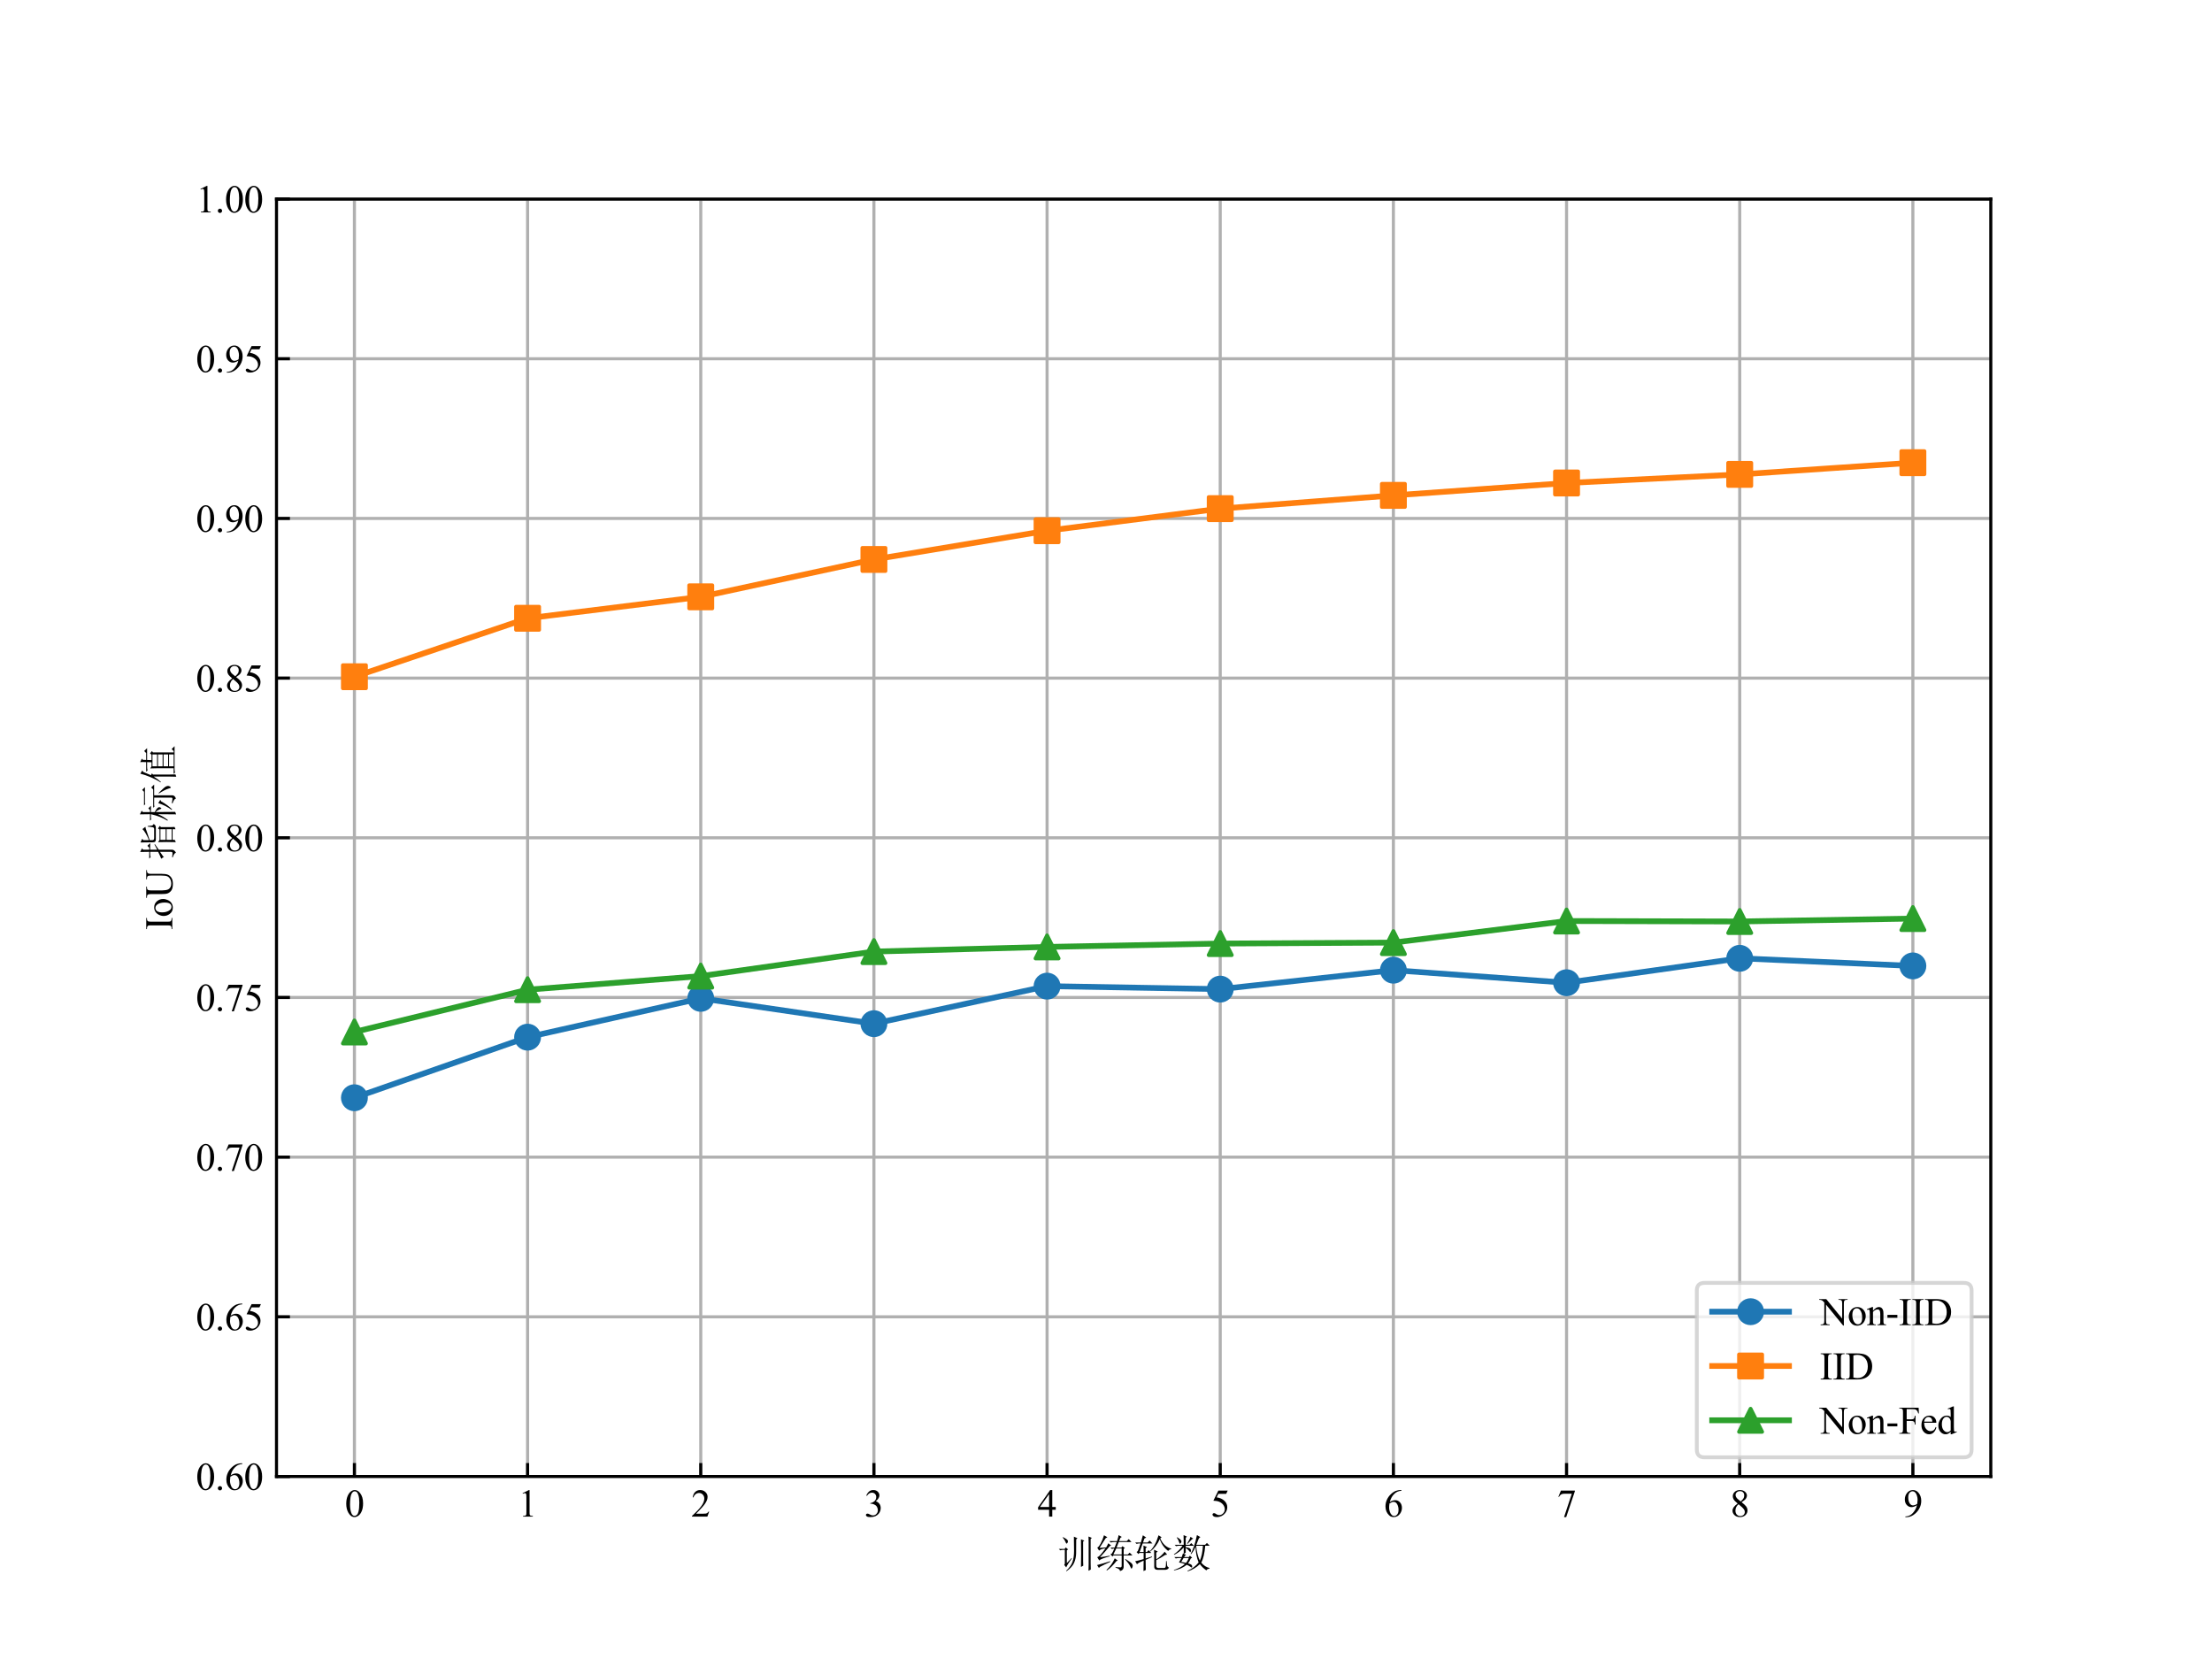 <?xml version="1.0" encoding="utf-8" standalone="no"?>
<!DOCTYPE svg PUBLIC "-//W3C//DTD SVG 1.1//EN"
  "http://www.w3.org/Graphics/SVG/1.1/DTD/svg11.dtd">
<svg xmlns:xlink="http://www.w3.org/1999/xlink" width="576pt" height="432pt" viewBox="0 0 576 432" xmlns="http://www.w3.org/2000/svg" version="1.1">
 <defs>
  <style type="text/css">*{stroke-linejoin: round; stroke-linecap: butt}</style>
 </defs>
 <g id="figure_1">
  <g id="patch_1">
   <path d="M 0 432 
L 576 432 
L 576 0 
L 0 0 
z
" style="fill: #ffffff"/>
  </g>
  <g id="axes_1">
   <g id="patch_2">
    <path d="M 72 384.48 
L 518.4 384.48 
L 518.4 51.84 
L 72 51.84 
z
" style="fill: #ffffff"/>
   </g>
   <g id="matplotlib.axis_1">
    <g id="xtick_1">
     <g id="line2d_1">
      <path d="M 92.291 384.48 
L 92.291 51.84 
" clip-path="url(#pbd0f1f7821)" style="fill: none; stroke: #b0b0b0; stroke-width: 0.8; stroke-linecap: square"/>
     </g>
     <g id="line2d_2">
      <defs>
       <path id="m14234a8c15" d="M 0 0 
L 0 -3.5 
" style="stroke: #000000; stroke-width: 0.8"/>
      </defs>
      <g>
       <use xlink:href="#m14234a8c15" x="92.291" y="384.48" style="stroke: #000000; stroke-width: 0.8"/>
      </g>
     </g>
     <g id="text_1">
      <!-- 0 -->
      <g transform="translate(89.791 394.924) scale(0.1 -0.1)">
       <defs>
        <path id="TimesNewRomanPSMT-30" d="M 231 2094 
Q 231 2819 450 3342 
Q 669 3866 1031 4122 
Q 1313 4325 1613 4325 
Q 2100 4325 2488 3828 
Q 2972 3213 2972 2159 
Q 2972 1422 2759 906 
Q 2547 391 2217 158 
Q 1888 -75 1581 -75 
Q 975 -75 572 641 
Q 231 1244 231 2094 
z
M 844 2016 
Q 844 1141 1059 588 
Q 1238 122 1591 122 
Q 1759 122 1940 273 
Q 2122 425 2216 781 
Q 2359 1319 2359 2297 
Q 2359 3022 2209 3506 
Q 2097 3866 1919 4016 
Q 1791 4119 1609 4119 
Q 1397 4119 1231 3928 
Q 1006 3669 925 3112 
Q 844 2556 844 2016 
z
" transform="scale(0.016)"/>
       </defs>
       <use xlink:href="#TimesNewRomanPSMT-30"/>
      </g>
     </g>
    </g>
    <g id="xtick_2">
     <g id="line2d_3">
      <path d="M 137.382 384.48 
L 137.382 51.84 
" clip-path="url(#pbd0f1f7821)" style="fill: none; stroke: #b0b0b0; stroke-width: 0.8; stroke-linecap: square"/>
     </g>
     <g id="line2d_4">
      <g>
       <use xlink:href="#m14234a8c15" x="137.382" y="384.48" style="stroke: #000000; stroke-width: 0.8"/>
      </g>
     </g>
     <g id="text_2">
      <!-- 1 -->
      <g transform="translate(134.882 394.924) scale(0.1 -0.1)">
       <defs>
        <path id="TimesNewRomanPSMT-31" d="M 750 3822 
L 1781 4325 
L 1884 4325 
L 1884 747 
Q 1884 391 1914 303 
Q 1944 216 2037 169 
Q 2131 122 2419 116 
L 2419 0 
L 825 0 
L 825 116 
Q 1125 122 1212 167 
Q 1300 213 1334 289 
Q 1369 366 1369 747 
L 1369 3034 
Q 1369 3497 1338 3628 
Q 1316 3728 1258 3775 
Q 1200 3822 1119 3822 
Q 1003 3822 797 3725 
L 750 3822 
z
" transform="scale(0.016)"/>
       </defs>
       <use xlink:href="#TimesNewRomanPSMT-31"/>
      </g>
     </g>
    </g>
    <g id="xtick_3">
     <g id="line2d_5">
      <path d="M 182.473 384.48 
L 182.473 51.84 
" clip-path="url(#pbd0f1f7821)" style="fill: none; stroke: #b0b0b0; stroke-width: 0.8; stroke-linecap: square"/>
     </g>
     <g id="line2d_6">
      <g>
       <use xlink:href="#m14234a8c15" x="182.473" y="384.48" style="stroke: #000000; stroke-width: 0.8"/>
      </g>
     </g>
     <g id="text_3">
      <!-- 2 -->
      <g transform="translate(179.973 394.924) scale(0.1 -0.1)">
       <defs>
        <path id="TimesNewRomanPSMT-32" d="M 2934 816 
L 2638 0 
L 138 0 
L 138 116 
Q 1241 1122 1691 1759 
Q 2141 2397 2141 2925 
Q 2141 3328 1894 3587 
Q 1647 3847 1303 3847 
Q 991 3847 742 3664 
Q 494 3481 375 3128 
L 259 3128 
Q 338 3706 661 4015 
Q 984 4325 1469 4325 
Q 1984 4325 2329 3994 
Q 2675 3663 2675 3213 
Q 2675 2891 2525 2569 
Q 2294 2063 1775 1497 
Q 997 647 803 472 
L 1909 472 
Q 2247 472 2383 497 
Q 2519 522 2628 598 
Q 2738 675 2819 816 
L 2934 816 
z
" transform="scale(0.016)"/>
       </defs>
       <use xlink:href="#TimesNewRomanPSMT-32"/>
      </g>
     </g>
    </g>
    <g id="xtick_4">
     <g id="line2d_7">
      <path d="M 227.564 384.48 
L 227.564 51.84 
" clip-path="url(#pbd0f1f7821)" style="fill: none; stroke: #b0b0b0; stroke-width: 0.8; stroke-linecap: square"/>
     </g>
     <g id="line2d_8">
      <g>
       <use xlink:href="#m14234a8c15" x="227.564" y="384.48" style="stroke: #000000; stroke-width: 0.8"/>
      </g>
     </g>
     <g id="text_4">
      <!-- 3 -->
      <g transform="translate(225.064 394.924) scale(0.1 -0.1)">
       <defs>
        <path id="TimesNewRomanPSMT-33" d="M 325 3431 
Q 506 3859 782 4092 
Q 1059 4325 1472 4325 
Q 1981 4325 2253 3994 
Q 2459 3747 2459 3466 
Q 2459 3003 1878 2509 
Q 2269 2356 2469 2072 
Q 2669 1788 2669 1403 
Q 2669 853 2319 450 
Q 1863 -75 997 -75 
Q 569 -75 414 31 
Q 259 138 259 259 
Q 259 350 332 419 
Q 406 488 509 488 
Q 588 488 669 463 
Q 722 447 909 348 
Q 1097 250 1169 231 
Q 1284 197 1416 197 
Q 1734 197 1970 444 
Q 2206 691 2206 1028 
Q 2206 1275 2097 1509 
Q 2016 1684 1919 1775 
Q 1784 1900 1550 2001 
Q 1316 2103 1072 2103 
L 972 2103 
L 972 2197 
Q 1219 2228 1467 2375 
Q 1716 2522 1828 2728 
Q 1941 2934 1941 3181 
Q 1941 3503 1739 3701 
Q 1538 3900 1238 3900 
Q 753 3900 428 3381 
L 325 3431 
z
" transform="scale(0.016)"/>
       </defs>
       <use xlink:href="#TimesNewRomanPSMT-33"/>
      </g>
     </g>
    </g>
    <g id="xtick_5">
     <g id="line2d_9">
      <path d="M 272.655 384.48 
L 272.655 51.84 
" clip-path="url(#pbd0f1f7821)" style="fill: none; stroke: #b0b0b0; stroke-width: 0.8; stroke-linecap: square"/>
     </g>
     <g id="line2d_10">
      <g>
       <use xlink:href="#m14234a8c15" x="272.655" y="384.48" style="stroke: #000000; stroke-width: 0.8"/>
      </g>
     </g>
     <g id="text_5">
      <!-- 4 -->
      <g transform="translate(270.155 394.924) scale(0.1 -0.1)">
       <defs>
        <path id="TimesNewRomanPSMT-34" d="M 2978 1563 
L 2978 1119 
L 2409 1119 
L 2409 0 
L 1894 0 
L 1894 1119 
L 100 1119 
L 100 1519 
L 2066 4325 
L 2409 4325 
L 2409 1563 
L 2978 1563 
z
M 1894 1563 
L 1894 3666 
L 406 1563 
L 1894 1563 
z
" transform="scale(0.016)"/>
       </defs>
       <use xlink:href="#TimesNewRomanPSMT-34"/>
      </g>
     </g>
    </g>
    <g id="xtick_6">
     <g id="line2d_11">
      <path d="M 317.745 384.48 
L 317.745 51.84 
" clip-path="url(#pbd0f1f7821)" style="fill: none; stroke: #b0b0b0; stroke-width: 0.8; stroke-linecap: square"/>
     </g>
     <g id="line2d_12">
      <g>
       <use xlink:href="#m14234a8c15" x="317.745" y="384.48" style="stroke: #000000; stroke-width: 0.8"/>
      </g>
     </g>
     <g id="text_6">
      <!-- 5 -->
      <g transform="translate(315.245 394.924) scale(0.1 -0.1)">
       <defs>
        <path id="TimesNewRomanPSMT-35" d="M 2778 4238 
L 2534 3706 
L 1259 3706 
L 981 3138 
Q 1809 3016 2294 2522 
Q 2709 2097 2709 1522 
Q 2709 1188 2573 903 
Q 2438 619 2231 419 
Q 2025 219 1772 97 
Q 1413 -75 1034 -75 
Q 653 -75 479 54 
Q 306 184 306 341 
Q 306 428 378 495 
Q 450 563 559 563 
Q 641 563 702 538 
Q 763 513 909 409 
Q 1144 247 1384 247 
Q 1750 247 2026 523 
Q 2303 800 2303 1197 
Q 2303 1581 2056 1914 
Q 1809 2247 1375 2428 
Q 1034 2569 447 2591 
L 1259 4238 
L 2778 4238 
z
" transform="scale(0.016)"/>
       </defs>
       <use xlink:href="#TimesNewRomanPSMT-35"/>
      </g>
     </g>
    </g>
    <g id="xtick_7">
     <g id="line2d_13">
      <path d="M 362.836 384.48 
L 362.836 51.84 
" clip-path="url(#pbd0f1f7821)" style="fill: none; stroke: #b0b0b0; stroke-width: 0.8; stroke-linecap: square"/>
     </g>
     <g id="line2d_14">
      <g>
       <use xlink:href="#m14234a8c15" x="362.836" y="384.48" style="stroke: #000000; stroke-width: 0.8"/>
      </g>
     </g>
     <g id="text_7">
      <!-- 6 -->
      <g transform="translate(360.336 394.924) scale(0.1 -0.1)">
       <defs>
        <path id="TimesNewRomanPSMT-36" d="M 2869 4325 
L 2869 4209 
Q 2456 4169 2195 4045 
Q 1934 3922 1679 3669 
Q 1425 3416 1258 3105 
Q 1091 2794 978 2366 
Q 1428 2675 1881 2675 
Q 2316 2675 2634 2325 
Q 2953 1975 2953 1425 
Q 2953 894 2631 456 
Q 2244 -75 1606 -75 
Q 1172 -75 869 213 
Q 275 772 275 1663 
Q 275 2231 503 2743 
Q 731 3256 1154 3653 
Q 1578 4050 1965 4187 
Q 2353 4325 2688 4325 
L 2869 4325 
z
M 925 2138 
Q 869 1716 869 1456 
Q 869 1156 980 804 
Q 1091 453 1309 247 
Q 1469 100 1697 100 
Q 1969 100 2183 356 
Q 2397 613 2397 1088 
Q 2397 1622 2184 2012 
Q 1972 2403 1581 2403 
Q 1463 2403 1327 2353 
Q 1191 2303 925 2138 
z
" transform="scale(0.016)"/>
       </defs>
       <use xlink:href="#TimesNewRomanPSMT-36"/>
      </g>
     </g>
    </g>
    <g id="xtick_8">
     <g id="line2d_15">
      <path d="M 407.927 384.48 
L 407.927 51.84 
" clip-path="url(#pbd0f1f7821)" style="fill: none; stroke: #b0b0b0; stroke-width: 0.8; stroke-linecap: square"/>
     </g>
     <g id="line2d_16">
      <g>
       <use xlink:href="#m14234a8c15" x="407.927" y="384.48" style="stroke: #000000; stroke-width: 0.8"/>
      </g>
     </g>
     <g id="text_8">
      <!-- 7 -->
      <g transform="translate(405.427 394.924) scale(0.1 -0.1)">
       <defs>
        <path id="TimesNewRomanPSMT-37" d="M 644 4238 
L 2916 4238 
L 2916 4119 
L 1503 -88 
L 1153 -88 
L 2419 3728 
L 1253 3728 
Q 900 3728 750 3644 
Q 488 3500 328 3200 
L 238 3234 
L 644 4238 
z
" transform="scale(0.016)"/>
       </defs>
       <use xlink:href="#TimesNewRomanPSMT-37"/>
      </g>
     </g>
    </g>
    <g id="xtick_9">
     <g id="line2d_17">
      <path d="M 453.018 384.48 
L 453.018 51.84 
" clip-path="url(#pbd0f1f7821)" style="fill: none; stroke: #b0b0b0; stroke-width: 0.8; stroke-linecap: square"/>
     </g>
     <g id="line2d_18">
      <g>
       <use xlink:href="#m14234a8c15" x="453.018" y="384.48" style="stroke: #000000; stroke-width: 0.8"/>
      </g>
     </g>
     <g id="text_9">
      <!-- 8 -->
      <g transform="translate(450.518 394.924) scale(0.1 -0.1)">
       <defs>
        <path id="TimesNewRomanPSMT-38" d="M 1228 2134 
Q 725 2547 579 2797 
Q 434 3047 434 3316 
Q 434 3728 753 4026 
Q 1072 4325 1600 4325 
Q 2113 4325 2425 4047 
Q 2738 3769 2738 3413 
Q 2738 3175 2569 2928 
Q 2400 2681 1866 2347 
Q 2416 1922 2594 1678 
Q 2831 1359 2831 1006 
Q 2831 559 2490 242 
Q 2150 -75 1597 -75 
Q 994 -75 656 303 
Q 388 606 388 966 
Q 388 1247 577 1523 
Q 766 1800 1228 2134 
z
M 1719 2469 
Q 2094 2806 2194 3001 
Q 2294 3197 2294 3444 
Q 2294 3772 2109 3958 
Q 1925 4144 1606 4144 
Q 1288 4144 1088 3959 
Q 888 3775 888 3528 
Q 888 3366 970 3203 
Q 1053 3041 1206 2894 
L 1719 2469 
z
M 1375 2016 
Q 1116 1797 991 1539 
Q 866 1281 866 981 
Q 866 578 1086 336 
Q 1306 94 1647 94 
Q 1984 94 2187 284 
Q 2391 475 2391 747 
Q 2391 972 2272 1150 
Q 2050 1481 1375 2016 
z
" transform="scale(0.016)"/>
       </defs>
       <use xlink:href="#TimesNewRomanPSMT-38"/>
      </g>
     </g>
    </g>
    <g id="xtick_10">
     <g id="line2d_19">
      <path d="M 498.109 384.48 
L 498.109 51.84 
" clip-path="url(#pbd0f1f7821)" style="fill: none; stroke: #b0b0b0; stroke-width: 0.8; stroke-linecap: square"/>
     </g>
     <g id="line2d_20">
      <g>
       <use xlink:href="#m14234a8c15" x="498.109" y="384.48" style="stroke: #000000; stroke-width: 0.8"/>
      </g>
     </g>
     <g id="text_10">
      <!-- 9 -->
      <g transform="translate(495.609 394.924) scale(0.1 -0.1)">
       <defs>
        <path id="TimesNewRomanPSMT-39" d="M 338 -88 
L 338 28 
Q 744 34 1094 217 
Q 1444 400 1770 856 
Q 2097 1313 2225 1859 
Q 1734 1544 1338 1544 
Q 891 1544 572 1889 
Q 253 2234 253 2806 
Q 253 3363 572 3797 
Q 956 4325 1575 4325 
Q 2097 4325 2469 3894 
Q 2925 3359 2925 2575 
Q 2925 1869 2578 1258 
Q 2231 647 1613 244 
Q 1109 -88 516 -88 
L 338 -88 
z
M 2275 2091 
Q 2331 2497 2331 2741 
Q 2331 3044 2228 3395 
Q 2125 3747 1936 3934 
Q 1747 4122 1506 4122 
Q 1228 4122 1018 3872 
Q 809 3622 809 3128 
Q 809 2469 1088 2097 
Q 1291 1828 1588 1828 
Q 1731 1828 1928 1897 
Q 2125 1966 2275 2091 
z
" transform="scale(0.016)"/>
       </defs>
       <use xlink:href="#TimesNewRomanPSMT-39"/>
      </g>
     </g>
    </g>
    <g id="text_11">
     <!-- 训练轮数 -->
     <g transform="translate(275.2 408.142) scale(0.1 -0.1)">
      <defs>
       <path id="SimSun-8bad" d="M 3925 4575 
L 4475 4350 
L 4275 4200 
L 4275 1050 
Q 4275 825 4300 275 
L 3925 75 
Q 3950 1050 3950 2362 
Q 3950 3675 3925 4575 
z
M 5150 5025 
L 5700 4800 
L 5500 4625 
L 5500 725 
Q 5500 225 5525 -350 
L 5150 -550 
Q 5175 -75 5175 500 
L 5175 4125 
Q 5175 4400 5150 5025 
z
M 950 4875 
L 1000 4925 
Q 1500 4675 1662 4525 
Q 1825 4375 1800 4200 
Q 1775 4025 1700 3950 
Q 1625 3875 1575 3875 
Q 1500 3875 1425 4100 
Q 1325 4400 950 4875 
z
M 1625 700 
L 2400 1525 
L 2450 1475 
Q 1750 525 1525 0 
L 1200 400 
Q 1325 525 1300 725 
L 1300 2850 
L 1025 2850 
Q 825 2850 550 2775 
L 325 3000 
L 1275 3000 
L 1450 3250 
L 1825 2925 
L 1625 2775 
L 1625 700 
z
M 2775 5000 
L 3350 4750 
L 3150 4550 
Q 3150 3125 3137 2300 
Q 3125 1475 2812 750 
Q 2500 25 1575 -625 
L 1500 -575 
Q 2300 175 2550 900 
Q 2800 1625 2800 2650 
Q 2800 3675 2775 5000 
z
" transform="scale(0.016)"/>
       <path id="SimSun-7ec3" d="M 700 3175 
L 1775 3250 
Q 1950 3525 2125 3925 
L 2600 3550 
L 2375 3475 
Q 1575 2500 775 1650 
Q 1425 1725 2350 1900 
L 2375 1800 
Q 875 1400 650 1125 
L 325 1650 
Q 550 1725 800 1987 
Q 1050 2250 1675 3100 
Q 1375 3075 1087 2987 
Q 800 2900 625 2725 
L 325 3225 
Q 550 3275 887 3900 
Q 1225 4525 1425 5225 
L 1975 4900 
L 1700 4750 
Q 1225 3975 700 3175 
z
M 300 375 
Q 1250 625 2425 1000 
L 2450 900 
Q 1550 500 750 75 
L 600 -100 
L 300 375 
z
M 2700 2250 
Q 2900 2550 3100 3075 
Q 2975 3075 2700 3000 
L 2475 3225 
L 3150 3225 
L 3500 4125 
L 3125 4125 
Q 2800 4125 2525 4050 
L 2300 4275 
L 3550 4275 
Q 3775 5000 3800 5250 
L 4325 4950 
L 4100 4825 
Q 4025 4650 3875 4275 
L 5125 4275 
L 5450 4600 
L 5900 4125 
L 3825 4125 
L 3475 3225 
L 4250 3225 
L 4425 3450 
L 4825 3150 
L 4625 3000 
L 4625 2100 
L 5300 2100 
L 5600 2400 
L 6050 1950 
L 4625 1950 
L 4625 150 
Q 4650 -450 4025 -600 
Q 4025 -225 3300 -50 
L 3300 50 
Q 3900 0 4100 0 
Q 4300 0 4300 275 
L 4300 1950 
L 2975 1950 
L 2800 1775 
L 2475 2125 
L 2700 2250 
z
M 3450 1025 
Q 2650 0 1900 -500 
L 1825 -425 
Q 2275 0 2600 450 
Q 2925 900 3175 1475 
L 3675 1100 
L 3450 1025 
z
M 4900 1375 
Q 5775 825 5937 637 
Q 6100 450 6100 275 
Q 6100 125 6025 -37 
Q 5950 -200 5900 -200 
Q 5825 -200 5700 125 
Q 5525 575 4850 1300 
L 4900 1375 
z
M 3425 3075 
Q 3225 2625 2950 2100 
L 4300 2100 
L 4300 3075 
L 3425 3075 
z
" transform="scale(0.016)"/>
       <path id="SimSun-8f6e" d="M 1625 2500 
Q 1625 3125 1600 3550 
L 2175 3300 
L 1950 3125 
L 1950 2500 
L 2150 2500 
L 2450 2800 
L 2875 2350 
L 1950 2350 
L 1950 1450 
L 2975 1775 
L 3000 1675 
L 1950 1225 
Q 1950 275 1975 -425 
L 1600 -600 
Q 1625 425 1625 1100 
Q 650 700 550 500 
L 250 1000 
Q 675 1075 1625 1350 
L 1625 2350 
L 950 2350 
L 775 2175 
L 475 2500 
L 675 2650 
L 1125 3900 
L 950 3900 
Q 750 3900 475 3825 
L 250 4050 
L 1175 4050 
Q 1325 4525 1500 5225 
L 2050 4850 
L 1750 4700 
L 1525 4050 
L 2275 4050 
L 2600 4375 
L 3050 3900 
L 1475 3900 
L 975 2500 
L 1625 2500 
z
M 4550 4900 
L 4325 4725 
Q 4925 3350 6125 3050 
L 6125 2975 
Q 5775 2925 5625 2675 
Q 4650 3400 4250 4600 
Q 3675 3300 2725 2600 
L 2675 2675 
Q 3100 3100 3450 3737 
Q 3800 4375 4050 5225 
L 4550 4900 
z
M 3350 1575 
Q 3350 2350 3325 2875 
L 3925 2575 
L 3675 2400 
L 3675 1300 
Q 4550 1875 5050 2550 
L 5450 2075 
L 5125 2025 
Q 4400 1525 3675 1175 
L 3675 375 
Q 3650 -150 4125 -100 
L 4975 -100 
Q 5225 -100 5250 325 
Q 5275 750 5275 1025 
L 5375 1025 
Q 5400 700 5437 375 
Q 5475 50 5750 -25 
Q 5600 -375 5125 -400 
L 3925 -400 
Q 3325 -400 3350 150 
L 3350 1575 
z
" transform="scale(0.016)"/>
       <path id="SimSun-6570" d="M 1875 1525 
Q 1675 1200 1500 900 
Q 1825 825 2275 725 
Q 2500 975 2725 1525 
L 1875 1525 
z
M 850 4900 
Q 1325 4600 1425 4450 
Q 1525 4300 1525 4225 
Q 1525 4100 1437 3975 
Q 1350 3850 1300 3850 
Q 1225 3850 1150 4100 
Q 1050 4450 775 4850 
L 850 4900 
z
M 3000 4975 
L 3450 4675 
Q 3250 4625 3100 4425 
Q 2925 4225 2525 3825 
L 2450 3875 
Q 2925 4625 3000 4975 
z
M 1875 5250 
L 2425 5000 
L 2225 4825 
L 2225 3675 
L 2850 3675 
L 3125 3950 
L 3550 3525 
L 2225 3525 
L 2225 3300 
Q 2800 3175 2937 3062 
Q 3075 2950 3075 2775 
Q 3075 2700 3050 2587 
Q 3025 2475 2975 2475 
Q 2925 2475 2800 2650 
Q 2600 2925 2225 3175 
L 2225 2400 
L 1925 2200 
L 2275 2050 
Q 2150 2000 1950 1675 
L 2725 1675 
L 2900 1900 
L 3275 1575 
L 3050 1450 
Q 2800 875 2600 650 
Q 3000 550 3137 437 
Q 3275 325 3275 150 
Q 3275 -25 3200 -25 
Q 3125 -25 3025 75 
Q 2750 275 2400 425 
Q 1525 -275 325 -500 
L 300 -425 
Q 1450 -50 2100 550 
Q 1600 725 1125 800 
Q 1225 950 1525 1525 
L 1200 1525 
Q 875 1525 600 1450 
L 375 1675 
L 1575 1675 
Q 1675 1925 1775 2275 
L 1900 2225 
L 1900 3250 
Q 1225 2475 350 2050 
L 300 2125 
Q 1225 2775 1700 3525 
L 1250 3525 
Q 925 3525 650 3450 
L 425 3675 
L 1900 3675 
Q 1900 4575 1875 5250 
z
M 3925 3525 
Q 4050 2075 4525 1100 
Q 4925 1950 5025 3525 
L 3925 3525 
z
M 4050 5250 
L 4625 4925 
Q 4425 4850 4325 4625 
Q 4225 4400 3950 3675 
L 5375 3675 
L 5675 3975 
L 6125 3525 
L 5400 3525 
Q 5250 1675 4750 775 
Q 5325 75 6100 -100 
L 6100 -200 
Q 5625 -275 5600 -500 
Q 4950 -50 4525 525 
Q 3700 -275 2550 -650 
L 2500 -575 
Q 3650 -50 4325 800 
Q 3850 1975 3825 3375 
Q 3575 2725 3100 2150 
L 3025 2200 
Q 3625 3200 4050 5250 
z
" transform="scale(0.016)"/>
      </defs>
      <use xlink:href="#SimSun-8bad"/>
      <use xlink:href="#SimSun-7ec3" x="100"/>
      <use xlink:href="#SimSun-8f6e" x="200"/>
      <use xlink:href="#SimSun-6570" x="300"/>
     </g>
    </g>
   </g>
   <g id="matplotlib.axis_2">
    <g id="ytick_1">
     <g id="line2d_21">
      <path d="M 72 384.48 
L 518.4 384.48 
" clip-path="url(#pbd0f1f7821)" style="fill: none; stroke: #b0b0b0; stroke-width: 0.8; stroke-linecap: square"/>
     </g>
     <g id="line2d_22">
      <defs>
       <path id="m0b1c95e7db" d="M 0 0 
L 3.5 0 
" style="stroke: #000000; stroke-width: 0.8"/>
      </defs>
      <g>
       <use xlink:href="#m0b1c95e7db" x="72" y="384.48" style="stroke: #000000; stroke-width: 0.8"/>
      </g>
     </g>
     <g id="text_12">
      <!-- 0.60 -->
      <g transform="translate(51 387.952) scale(0.1 -0.1)">
       <defs>
        <path id="TimesNewRomanPSMT-2e" d="M 800 606 
Q 947 606 1047 504 
Q 1147 403 1147 259 
Q 1147 116 1045 14 
Q 944 -88 800 -88 
Q 656 -88 554 14 
Q 453 116 453 259 
Q 453 406 554 506 
Q 656 606 800 606 
z
" transform="scale(0.016)"/>
       </defs>
       <use xlink:href="#TimesNewRomanPSMT-30"/>
       <use xlink:href="#TimesNewRomanPSMT-2e" x="50"/>
       <use xlink:href="#TimesNewRomanPSMT-36" x="75"/>
       <use xlink:href="#TimesNewRomanPSMT-30" x="125"/>
      </g>
     </g>
    </g>
    <g id="ytick_2">
     <g id="line2d_23">
      <path d="M 72 342.9 
L 518.4 342.9 
" clip-path="url(#pbd0f1f7821)" style="fill: none; stroke: #b0b0b0; stroke-width: 0.8; stroke-linecap: square"/>
     </g>
     <g id="line2d_24">
      <g>
       <use xlink:href="#m0b1c95e7db" x="72" y="342.9" style="stroke: #000000; stroke-width: 0.8"/>
      </g>
     </g>
     <g id="text_13">
      <!-- 0.65 -->
      <g transform="translate(51 346.372) scale(0.1 -0.1)">
       <use xlink:href="#TimesNewRomanPSMT-30"/>
       <use xlink:href="#TimesNewRomanPSMT-2e" x="50"/>
       <use xlink:href="#TimesNewRomanPSMT-36" x="75"/>
       <use xlink:href="#TimesNewRomanPSMT-35" x="125"/>
      </g>
     </g>
    </g>
    <g id="ytick_3">
     <g id="line2d_25">
      <path d="M 72 301.32 
L 518.4 301.32 
" clip-path="url(#pbd0f1f7821)" style="fill: none; stroke: #b0b0b0; stroke-width: 0.8; stroke-linecap: square"/>
     </g>
     <g id="line2d_26">
      <g>
       <use xlink:href="#m0b1c95e7db" x="72" y="301.32" style="stroke: #000000; stroke-width: 0.8"/>
      </g>
     </g>
     <g id="text_14">
      <!-- 0.70 -->
      <g transform="translate(51 304.792) scale(0.1 -0.1)">
       <use xlink:href="#TimesNewRomanPSMT-30"/>
       <use xlink:href="#TimesNewRomanPSMT-2e" x="50"/>
       <use xlink:href="#TimesNewRomanPSMT-37" x="75"/>
       <use xlink:href="#TimesNewRomanPSMT-30" x="125"/>
      </g>
     </g>
    </g>
    <g id="ytick_4">
     <g id="line2d_27">
      <path d="M 72 259.74 
L 518.4 259.74 
" clip-path="url(#pbd0f1f7821)" style="fill: none; stroke: #b0b0b0; stroke-width: 0.8; stroke-linecap: square"/>
     </g>
     <g id="line2d_28">
      <g>
       <use xlink:href="#m0b1c95e7db" x="72" y="259.74" style="stroke: #000000; stroke-width: 0.8"/>
      </g>
     </g>
     <g id="text_15">
      <!-- 0.75 -->
      <g transform="translate(51 263.212) scale(0.1 -0.1)">
       <use xlink:href="#TimesNewRomanPSMT-30"/>
       <use xlink:href="#TimesNewRomanPSMT-2e" x="50"/>
       <use xlink:href="#TimesNewRomanPSMT-37" x="75"/>
       <use xlink:href="#TimesNewRomanPSMT-35" x="125"/>
      </g>
     </g>
    </g>
    <g id="ytick_5">
     <g id="line2d_29">
      <path d="M 72 218.16 
L 518.4 218.16 
" clip-path="url(#pbd0f1f7821)" style="fill: none; stroke: #b0b0b0; stroke-width: 0.8; stroke-linecap: square"/>
     </g>
     <g id="line2d_30">
      <g>
       <use xlink:href="#m0b1c95e7db" x="72" y="218.16" style="stroke: #000000; stroke-width: 0.8"/>
      </g>
     </g>
     <g id="text_16">
      <!-- 0.80 -->
      <g transform="translate(51 221.632) scale(0.1 -0.1)">
       <use xlink:href="#TimesNewRomanPSMT-30"/>
       <use xlink:href="#TimesNewRomanPSMT-2e" x="50"/>
       <use xlink:href="#TimesNewRomanPSMT-38" x="75"/>
       <use xlink:href="#TimesNewRomanPSMT-30" x="125"/>
      </g>
     </g>
    </g>
    <g id="ytick_6">
     <g id="line2d_31">
      <path d="M 72 176.58 
L 518.4 176.58 
" clip-path="url(#pbd0f1f7821)" style="fill: none; stroke: #b0b0b0; stroke-width: 0.8; stroke-linecap: square"/>
     </g>
     <g id="line2d_32">
      <g>
       <use xlink:href="#m0b1c95e7db" x="72" y="176.58" style="stroke: #000000; stroke-width: 0.8"/>
      </g>
     </g>
     <g id="text_17">
      <!-- 0.85 -->
      <g transform="translate(51 180.052) scale(0.1 -0.1)">
       <use xlink:href="#TimesNewRomanPSMT-30"/>
       <use xlink:href="#TimesNewRomanPSMT-2e" x="50"/>
       <use xlink:href="#TimesNewRomanPSMT-38" x="75"/>
       <use xlink:href="#TimesNewRomanPSMT-35" x="125"/>
      </g>
     </g>
    </g>
    <g id="ytick_7">
     <g id="line2d_33">
      <path d="M 72 135 
L 518.4 135 
" clip-path="url(#pbd0f1f7821)" style="fill: none; stroke: #b0b0b0; stroke-width: 0.8; stroke-linecap: square"/>
     </g>
     <g id="line2d_34">
      <g>
       <use xlink:href="#m0b1c95e7db" x="72" y="135" style="stroke: #000000; stroke-width: 0.8"/>
      </g>
     </g>
     <g id="text_18">
      <!-- 0.90 -->
      <g transform="translate(51 138.472) scale(0.1 -0.1)">
       <use xlink:href="#TimesNewRomanPSMT-30"/>
       <use xlink:href="#TimesNewRomanPSMT-2e" x="50"/>
       <use xlink:href="#TimesNewRomanPSMT-39" x="75"/>
       <use xlink:href="#TimesNewRomanPSMT-30" x="125"/>
      </g>
     </g>
    </g>
    <g id="ytick_8">
     <g id="line2d_35">
      <path d="M 72 93.42 
L 518.4 93.42 
" clip-path="url(#pbd0f1f7821)" style="fill: none; stroke: #b0b0b0; stroke-width: 0.8; stroke-linecap: square"/>
     </g>
     <g id="line2d_36">
      <g>
       <use xlink:href="#m0b1c95e7db" x="72" y="93.42" style="stroke: #000000; stroke-width: 0.8"/>
      </g>
     </g>
     <g id="text_19">
      <!-- 0.95 -->
      <g transform="translate(51 96.892) scale(0.1 -0.1)">
       <use xlink:href="#TimesNewRomanPSMT-30"/>
       <use xlink:href="#TimesNewRomanPSMT-2e" x="50"/>
       <use xlink:href="#TimesNewRomanPSMT-39" x="75"/>
       <use xlink:href="#TimesNewRomanPSMT-35" x="125"/>
      </g>
     </g>
    </g>
    <g id="ytick_9">
     <g id="line2d_37">
      <path d="M 72 51.84 
L 518.4 51.84 
" clip-path="url(#pbd0f1f7821)" style="fill: none; stroke: #b0b0b0; stroke-width: 0.8; stroke-linecap: square"/>
     </g>
     <g id="line2d_38">
      <g>
       <use xlink:href="#m0b1c95e7db" x="72" y="51.84" style="stroke: #000000; stroke-width: 0.8"/>
      </g>
     </g>
     <g id="text_20">
      <!-- 1.00 -->
      <g transform="translate(51 55.312) scale(0.1 -0.1)">
       <use xlink:href="#TimesNewRomanPSMT-31"/>
       <use xlink:href="#TimesNewRomanPSMT-2e" x="50"/>
       <use xlink:href="#TimesNewRomanPSMT-30" x="75"/>
       <use xlink:href="#TimesNewRomanPSMT-30" x="125"/>
      </g>
     </g>
    </g>
    <g id="text_21">
     <!-- IoU 指标值 -->
     <g transform="translate(44.861 242.186) rotate(-90) scale(0.1 -0.1)">
      <defs>
       <path id="TimesNewRomanPSMT-49" d="M 1975 116 
L 1975 0 
L 159 0 
L 159 116 
L 309 116 
Q 572 116 691 269 
Q 766 369 766 750 
L 766 3488 
Q 766 3809 725 3913 
Q 694 3991 597 4047 
Q 459 4122 309 4122 
L 159 4122 
L 159 4238 
L 1975 4238 
L 1975 4122 
L 1822 4122 
Q 1563 4122 1444 3969 
Q 1366 3869 1366 3488 
L 1366 750 
Q 1366 428 1406 325 
Q 1438 247 1538 191 
Q 1672 116 1822 116 
L 1975 116 
z
" transform="scale(0.016)"/>
       <path id="TimesNewRomanPSMT-6f" d="M 1600 2947 
Q 2250 2947 2644 2453 
Q 2978 2031 2978 1484 
Q 2978 1100 2793 706 
Q 2609 313 2286 112 
Q 1963 -88 1566 -88 
Q 919 -88 538 428 
Q 216 863 216 1403 
Q 216 1797 411 2186 
Q 606 2575 925 2761 
Q 1244 2947 1600 2947 
z
M 1503 2744 
Q 1338 2744 1170 2645 
Q 1003 2547 900 2300 
Q 797 2053 797 1666 
Q 797 1041 1045 587 
Q 1294 134 1700 134 
Q 2003 134 2200 384 
Q 2397 634 2397 1244 
Q 2397 2006 2069 2444 
Q 1847 2744 1503 2744 
z
" transform="scale(0.016)"/>
       <path id="TimesNewRomanPSMT-55" d="M 3053 4122 
L 3053 4238 
L 4553 4238 
L 4553 4122 
L 4394 4122 
Q 4144 4122 4009 3913 
Q 3944 3816 3944 3463 
L 3944 1744 
Q 3944 1106 3817 754 
Q 3691 403 3320 151 
Q 2950 -100 2313 -100 
Q 1619 -100 1259 140 
Q 900 381 750 788 
Q 650 1066 650 1831 
L 650 3488 
Q 650 3878 542 4000 
Q 434 4122 194 4122 
L 34 4122 
L 34 4238 
L 1866 4238 
L 1866 4122 
L 1703 4122 
Q 1441 4122 1328 3956 
Q 1250 3844 1250 3488 
L 1250 1641 
Q 1250 1394 1295 1075 
Q 1341 756 1459 578 
Q 1578 400 1801 284 
Q 2025 169 2350 169 
Q 2766 169 3094 350 
Q 3422 531 3542 814 
Q 3663 1097 3663 1772 
L 3663 3488 
Q 3663 3884 3575 3984 
Q 3453 4122 3213 4122 
L 3053 4122 
z
" transform="scale(0.016)"/>
       <path id="TimesNewRomanPSMT-20" transform="scale(0.016)"/>
       <path id="SimSun-6307" d="M 3000 3200 
Q 3000 4875 2975 5175 
L 3575 4900 
L 3350 4700 
L 3350 3800 
Q 3825 3975 4375 4287 
Q 4925 4600 5150 4850 
L 5525 4375 
Q 5325 4375 4825 4175 
Q 4300 3975 3350 3675 
L 3350 3250 
Q 3350 2925 3725 2950 
L 5200 2950 
Q 5400 2975 5450 3175 
Q 5500 3375 5550 4000 
L 5650 4000 
Q 5675 3600 5712 3362 
Q 5750 3125 5975 3050 
Q 5825 2675 5400 2675 
L 3475 2675 
Q 2975 2650 3000 3200 
z
M 5475 1850 
L 5475 225 
Q 5475 25 5500 -375 
L 5125 -525 
L 5125 -50 
L 3400 -50 
L 3400 -400 
L 3025 -575 
Q 3050 100 3050 925 
Q 3050 1750 3025 2300 
L 3400 2075 
L 5075 2075 
L 5250 2325 
L 5675 2025 
L 5475 1850 
z
M 3400 1925 
L 3400 1075 
L 5125 1075 
L 5125 1925 
L 3400 1925 
z
M 3400 925 
L 3400 100 
L 5125 100 
L 5125 925 
L 3400 925 
z
M 1450 3750 
Q 1450 4750 1425 5225 
L 2025 4925 
L 1800 4750 
L 1800 3750 
L 2125 3750 
L 2425 4050 
L 2875 3600 
L 1800 3600 
L 1800 2450 
L 2650 2900 
L 2700 2825 
L 1800 2200 
L 1800 75 
Q 1800 -375 1275 -600 
Q 1275 -300 550 -75 
L 550 25 
Q 1100 -50 1275 -37 
Q 1450 -25 1450 300 
L 1450 2000 
Q 1100 1775 725 1500 
L 650 1350 
L 325 1800 
Q 625 1900 1450 2300 
L 1450 3600 
L 1175 3600 
Q 850 3600 575 3525 
L 350 3750 
L 1450 3750 
z
" transform="scale(0.016)"/>
       <path id="SimSun-6807" d="M 4775 2225 
Q 5725 1275 5825 1050 
Q 5925 825 5925 700 
Q 5925 525 5825 375 
Q 5725 225 5700 225 
Q 5575 225 5475 650 
Q 5300 1225 4700 2175 
L 4775 2225 
z
M 2750 4600 
L 4975 4600 
L 5275 4900 
L 5725 4450 
L 3175 4450 
L 2950 4400 
L 2750 4600 
z
M 3100 75 
Q 3775 -50 3900 -25 
Q 4025 0 4025 175 
L 4025 2950 
L 2800 2950 
L 2575 2900 
L 2375 3100 
L 5350 3100 
L 5675 3425 
L 6150 2950 
L 4400 2950 
L 4400 -25 
Q 4375 -425 3850 -600 
Q 3850 -300 3100 -50 
L 3100 75 
z
M 3125 2275 
L 3675 1950 
L 3425 1825 
Q 2800 700 2100 25 
L 2025 100 
Q 2725 1025 3125 2275 
z
M 1675 2725 
Q 1675 25 1700 -475 
L 1300 -625 
Q 1325 450 1325 2325 
Q 950 1450 350 700 
L 275 800 
Q 975 1925 1325 3475 
L 700 3475 
L 475 3425 
L 275 3625 
L 1325 3625 
Q 1325 4575 1300 5275 
L 1900 4975 
L 1675 4800 
L 1675 3625 
L 2000 3625 
L 2275 3900 
L 2700 3475 
L 1675 3475 
L 1675 2850 
Q 2150 2600 2312 2425 
Q 2475 2250 2475 2125 
Q 2475 2050 2400 1912 
Q 2325 1775 2275 1775 
Q 2200 1775 2100 2075 
Q 1925 2475 1675 2725 
z
" transform="scale(0.016)"/>
       <path id="SimSun-503c" d="M 1525 650 
Q 1525 -225 1550 -525 
L 1175 -650 
Q 1200 250 1200 550 
L 1200 3025 
Q 750 2300 325 1850 
L 250 1900 
Q 725 2625 1100 3525 
Q 1475 4425 1675 5200 
L 2200 4875 
L 1950 4725 
Q 1550 3800 1425 3475 
L 1725 3300 
L 1525 3150 
L 1525 650 
z
M 2875 3225 
L 2875 2475 
L 4800 2475 
L 4800 3225 
L 2875 3225 
z
M 2875 2325 
L 2875 1575 
L 4800 1575 
L 4800 2325 
L 2875 2325 
z
M 2875 1425 
L 2875 675 
L 4800 675 
L 4800 1425 
L 2875 1425 
z
M 2875 525 
L 2875 -225 
L 4800 -225 
L 4800 525 
L 2875 525 
z
M 3550 4250 
Q 3575 4825 3550 5225 
L 4125 4950 
L 3925 4800 
L 3900 4250 
L 5025 4250 
L 5350 4575 
L 5825 4100 
L 3900 4100 
L 3875 3375 
L 4750 3375 
L 4975 3625 
L 5350 3300 
L 5125 3150 
L 5125 -225 
L 5350 -225 
L 5675 100 
L 6150 -375 
L 2450 -375 
Q 2125 -375 1850 -450 
L 1625 -225 
L 2550 -225 
L 2550 2550 
Q 2550 2850 2525 3575 
L 2875 3375 
L 3525 3375 
L 3550 4100 
L 2800 4100 
Q 2475 4100 2200 4025 
L 1975 4250 
L 3550 4250 
z
" transform="scale(0.016)"/>
      </defs>
      <use xlink:href="#TimesNewRomanPSMT-49"/>
      <use xlink:href="#TimesNewRomanPSMT-6f" x="33.301"/>
      <use xlink:href="#TimesNewRomanPSMT-55" x="83.301"/>
      <use xlink:href="#TimesNewRomanPSMT-20" x="155.518"/>
      <use xlink:href="#SimSun-6307" x="180.518"/>
      <use xlink:href="#SimSun-6807" x="280.518"/>
      <use xlink:href="#SimSun-503c" x="380.518"/>
     </g>
    </g>
   </g>
   <g id="line2d_39">
    <path d="M 92.291 285.851 
L 137.382 270.076 
L 182.473 259.969 
L 227.564 266.565 
L 272.655 256.787 
L 317.745 257.566 
L 362.836 252.632 
L 407.927 255.902 
L 453.018 249.543 
L 498.109 251.521 
" clip-path="url(#pbd0f1f7821)" style="fill: none; stroke: #1f77b4; stroke-width: 1.5; stroke-linecap: square"/>
    <defs>
     <path id="m6dd7bb880e" d="M 0 3 
C 0.796 3 1.559 2.684 2.121 2.121 
C 2.684 1.559 3 0.796 3 0 
C 3 -0.796 2.684 -1.559 2.121 -2.121 
C 1.559 -2.684 0.796 -3 0 -3 
C -0.796 -3 -1.559 -2.684 -2.121 -2.121 
C -2.684 -1.559 -3 -0.796 -3 0 
C -3 0.796 -2.684 1.559 -2.121 2.121 
C -1.559 2.684 -0.796 3 0 3 
z
" style="stroke: #1f77b4"/>
    </defs>
    <g clip-path="url(#pbd0f1f7821)">
     <use xlink:href="#m6dd7bb880e" x="92.291" y="285.851" style="fill: #1f77b4; stroke: #1f77b4"/>
     <use xlink:href="#m6dd7bb880e" x="137.382" y="270.076" style="fill: #1f77b4; stroke: #1f77b4"/>
     <use xlink:href="#m6dd7bb880e" x="182.473" y="259.969" style="fill: #1f77b4; stroke: #1f77b4"/>
     <use xlink:href="#m6dd7bb880e" x="227.564" y="266.565" style="fill: #1f77b4; stroke: #1f77b4"/>
     <use xlink:href="#m6dd7bb880e" x="272.655" y="256.787" style="fill: #1f77b4; stroke: #1f77b4"/>
     <use xlink:href="#m6dd7bb880e" x="317.745" y="257.566" style="fill: #1f77b4; stroke: #1f77b4"/>
     <use xlink:href="#m6dd7bb880e" x="362.836" y="252.632" style="fill: #1f77b4; stroke: #1f77b4"/>
     <use xlink:href="#m6dd7bb880e" x="407.927" y="255.902" style="fill: #1f77b4; stroke: #1f77b4"/>
     <use xlink:href="#m6dd7bb880e" x="453.018" y="249.543" style="fill: #1f77b4; stroke: #1f77b4"/>
     <use xlink:href="#m6dd7bb880e" x="498.109" y="251.521" style="fill: #1f77b4; stroke: #1f77b4"/>
    </g>
   </g>
   <g id="line2d_40">
    <path d="M 92.291 176.218 
L 137.382 160.997 
L 182.473 155.413 
L 227.564 145.681 
L 272.655 138.2 
L 317.745 132.447 
L 362.836 128.998 
L 407.927 125.772 
L 453.018 123.53 
L 498.109 120.485 
" clip-path="url(#pbd0f1f7821)" style="fill: none; stroke: #ff7f0e; stroke-width: 1.5; stroke-linecap: square"/>
    <defs>
     <path id="m0be7b51038" d="M -3 3 
L 3 3 
L 3 -3 
L -3 -3 
z
" style="stroke: #ff7f0e; stroke-linejoin: miter"/>
    </defs>
    <g clip-path="url(#pbd0f1f7821)">
     <use xlink:href="#m0be7b51038" x="92.291" y="176.218" style="fill: #ff7f0e; stroke: #ff7f0e; stroke-linejoin: miter"/>
     <use xlink:href="#m0be7b51038" x="137.382" y="160.997" style="fill: #ff7f0e; stroke: #ff7f0e; stroke-linejoin: miter"/>
     <use xlink:href="#m0be7b51038" x="182.473" y="155.413" style="fill: #ff7f0e; stroke: #ff7f0e; stroke-linejoin: miter"/>
     <use xlink:href="#m0be7b51038" x="227.564" y="145.681" style="fill: #ff7f0e; stroke: #ff7f0e; stroke-linejoin: miter"/>
     <use xlink:href="#m0be7b51038" x="272.655" y="138.2" style="fill: #ff7f0e; stroke: #ff7f0e; stroke-linejoin: miter"/>
     <use xlink:href="#m0be7b51038" x="317.745" y="132.447" style="fill: #ff7f0e; stroke: #ff7f0e; stroke-linejoin: miter"/>
     <use xlink:href="#m0be7b51038" x="362.836" y="128.998" style="fill: #ff7f0e; stroke: #ff7f0e; stroke-linejoin: miter"/>
     <use xlink:href="#m0be7b51038" x="407.927" y="125.772" style="fill: #ff7f0e; stroke: #ff7f0e; stroke-linejoin: miter"/>
     <use xlink:href="#m0be7b51038" x="453.018" y="123.53" style="fill: #ff7f0e; stroke: #ff7f0e; stroke-linejoin: miter"/>
     <use xlink:href="#m0be7b51038" x="498.109" y="120.485" style="fill: #ff7f0e; stroke: #ff7f0e; stroke-linejoin: miter"/>
    </g>
   </g>
   <g id="line2d_41">
    <path d="M 92.291 268.718 
L 137.382 257.713 
L 182.473 254.173 
L 227.564 247.786 
L 272.655 246.576 
L 317.745 245.7 
L 362.836 245.451 
L 407.927 239.832 
L 453.018 239.952 
L 498.109 239.194 
" clip-path="url(#pbd0f1f7821)" style="fill: none; stroke: #2ca02c; stroke-width: 1.5; stroke-linecap: square"/>
    <defs>
     <path id="mc935b95639" d="M 0 -3 
L -3 3 
L 3 3 
z
" style="stroke: #2ca02c; stroke-linejoin: miter"/>
    </defs>
    <g clip-path="url(#pbd0f1f7821)">
     <use xlink:href="#mc935b95639" x="92.291" y="268.718" style="fill: #2ca02c; stroke: #2ca02c; stroke-linejoin: miter"/>
     <use xlink:href="#mc935b95639" x="137.382" y="257.713" style="fill: #2ca02c; stroke: #2ca02c; stroke-linejoin: miter"/>
     <use xlink:href="#mc935b95639" x="182.473" y="254.173" style="fill: #2ca02c; stroke: #2ca02c; stroke-linejoin: miter"/>
     <use xlink:href="#mc935b95639" x="227.564" y="247.786" style="fill: #2ca02c; stroke: #2ca02c; stroke-linejoin: miter"/>
     <use xlink:href="#mc935b95639" x="272.655" y="246.576" style="fill: #2ca02c; stroke: #2ca02c; stroke-linejoin: miter"/>
     <use xlink:href="#mc935b95639" x="317.745" y="245.7" style="fill: #2ca02c; stroke: #2ca02c; stroke-linejoin: miter"/>
     <use xlink:href="#mc935b95639" x="362.836" y="245.451" style="fill: #2ca02c; stroke: #2ca02c; stroke-linejoin: miter"/>
     <use xlink:href="#mc935b95639" x="407.927" y="239.832" style="fill: #2ca02c; stroke: #2ca02c; stroke-linejoin: miter"/>
     <use xlink:href="#mc935b95639" x="453.018" y="239.952" style="fill: #2ca02c; stroke: #2ca02c; stroke-linejoin: miter"/>
     <use xlink:href="#mc935b95639" x="498.109" y="239.194" style="fill: #2ca02c; stroke: #2ca02c; stroke-linejoin: miter"/>
    </g>
   </g>
   <g id="patch_3">
    <path d="M 72 384.48 
L 72 51.84 
" style="fill: none; stroke: #000000; stroke-width: 0.8; stroke-linejoin: miter; stroke-linecap: square"/>
   </g>
   <g id="patch_4">
    <path d="M 518.4 384.48 
L 518.4 51.84 
" style="fill: none; stroke: #000000; stroke-width: 0.8; stroke-linejoin: miter; stroke-linecap: square"/>
   </g>
   <g id="patch_5">
    <path d="M 72 384.48 
L 518.4 384.48 
" style="fill: none; stroke: #000000; stroke-width: 0.8; stroke-linejoin: miter; stroke-linecap: square"/>
   </g>
   <g id="patch_6">
    <path d="M 72 51.84 
L 518.4 51.84 
" style="fill: none; stroke: #000000; stroke-width: 0.8; stroke-linejoin: miter; stroke-linecap: square"/>
   </g>
   <g id="legend_1">
    <g id="patch_7">
     <path d="M 443.848 379.48 
L 511.4 379.48 
Q 513.4 379.48 513.4 377.48 
L 513.4 336.063 
Q 513.4 334.063 511.4 334.063 
L 443.848 334.063 
Q 441.848 334.063 441.848 336.063 
L 441.848 377.48 
Q 441.848 379.48 443.848 379.48 
z
" style="fill: #ffffff; opacity: 0.8; stroke: #cccccc; stroke-linejoin: miter"/>
    </g>
    <g id="line2d_42">
     <path d="M 445.848 341.563 
L 455.848 341.563 
L 465.848 341.563 
" style="fill: none; stroke: #1f77b4; stroke-width: 1.5; stroke-linecap: square"/>
     <g>
      <use xlink:href="#m6dd7bb880e" x="455.848" y="341.563" style="fill: #1f77b4; stroke: #1f77b4"/>
     </g>
    </g>
    <g id="text_22">
     <!-- Non-IID -->
     <g transform="translate(473.848 345.063) scale(0.1 -0.1)">
      <defs>
       <path id="TimesNewRomanPSMT-4e" d="M -84 4238 
L 1066 4238 
L 3656 1059 
L 3656 3503 
Q 3656 3894 3569 3991 
Q 3453 4122 3203 4122 
L 3056 4122 
L 3056 4238 
L 4531 4238 
L 4531 4122 
L 4381 4122 
Q 4113 4122 4000 3959 
Q 3931 3859 3931 3503 
L 3931 -69 
L 3819 -69 
L 1025 3344 
L 1025 734 
Q 1025 344 1109 247 
Q 1228 116 1475 116 
L 1625 116 
L 1625 0 
L 150 0 
L 150 116 
L 297 116 
Q 569 116 681 278 
Q 750 378 750 734 
L 750 3681 
Q 566 3897 470 3965 
Q 375 4034 191 4094 
Q 100 4122 -84 4122 
L -84 4238 
z
" transform="scale(0.016)"/>
       <path id="TimesNewRomanPSMT-6e" d="M 1034 2341 
Q 1538 2947 1994 2947 
Q 2228 2947 2397 2830 
Q 2566 2713 2666 2444 
Q 2734 2256 2734 1869 
L 2734 647 
Q 2734 375 2778 278 
Q 2813 200 2889 156 
Q 2966 113 3172 113 
L 3172 0 
L 1756 0 
L 1756 113 
L 1816 113 
Q 2016 113 2095 173 
Q 2175 234 2206 353 
Q 2219 400 2219 647 
L 2219 1819 
Q 2219 2209 2117 2386 
Q 2016 2563 1775 2563 
Q 1403 2563 1034 2156 
L 1034 647 
Q 1034 356 1069 288 
Q 1113 197 1189 155 
Q 1266 113 1500 113 
L 1500 0 
L 84 0 
L 84 113 
L 147 113 
Q 366 113 442 223 
Q 519 334 519 647 
L 519 1709 
Q 519 2225 495 2337 
Q 472 2450 423 2490 
Q 375 2531 294 2531 
Q 206 2531 84 2484 
L 38 2597 
L 900 2947 
L 1034 2947 
L 1034 2341 
z
" transform="scale(0.016)"/>
       <path id="TimesNewRomanPSMT-2d" d="M 259 1672 
L 1875 1672 
L 1875 1200 
L 259 1200 
L 259 1672 
z
" transform="scale(0.016)"/>
       <path id="TimesNewRomanPSMT-44" d="M 109 0 
L 109 116 
L 269 116 
Q 538 116 650 288 
Q 719 391 719 750 
L 719 3488 
Q 719 3884 631 3984 
Q 509 4122 269 4122 
L 109 4122 
L 109 4238 
L 1834 4238 
Q 2784 4238 3279 4022 
Q 3775 3806 4076 3303 
Q 4378 2800 4378 2141 
Q 4378 1256 3841 663 
Q 3238 0 2003 0 
L 109 0 
z
M 1319 306 
Q 1716 219 1984 219 
Q 2709 219 3187 728 
Q 3666 1238 3666 2109 
Q 3666 2988 3187 3494 
Q 2709 4000 1959 4000 
Q 1678 4000 1319 3909 
L 1319 306 
z
" transform="scale(0.016)"/>
      </defs>
      <use xlink:href="#TimesNewRomanPSMT-4e"/>
      <use xlink:href="#TimesNewRomanPSMT-6f" x="72.217"/>
      <use xlink:href="#TimesNewRomanPSMT-6e" x="122.217"/>
      <use xlink:href="#TimesNewRomanPSMT-2d" x="172.217"/>
      <use xlink:href="#TimesNewRomanPSMT-49" x="205.518"/>
      <use xlink:href="#TimesNewRomanPSMT-49" x="238.818"/>
      <use xlink:href="#TimesNewRomanPSMT-44" x="272.119"/>
     </g>
    </g>
    <g id="line2d_43">
     <path d="M 445.848 355.702 
L 455.848 355.702 
L 465.848 355.702 
" style="fill: none; stroke: #ff7f0e; stroke-width: 1.5; stroke-linecap: square"/>
     <g>
      <use xlink:href="#m0be7b51038" x="455.848" y="355.702" style="fill: #ff7f0e; stroke: #ff7f0e; stroke-linejoin: miter"/>
     </g>
    </g>
    <g id="text_23">
     <!-- IID -->
     <g transform="translate(473.848 359.202) scale(0.1 -0.1)">
      <use xlink:href="#TimesNewRomanPSMT-49"/>
      <use xlink:href="#TimesNewRomanPSMT-49" x="33.301"/>
      <use xlink:href="#TimesNewRomanPSMT-44" x="66.602"/>
     </g>
    </g>
    <g id="line2d_44">
     <path d="M 445.848 369.841 
L 455.848 369.841 
L 465.848 369.841 
" style="fill: none; stroke: #2ca02c; stroke-width: 1.5; stroke-linecap: square"/>
     <g>
      <use xlink:href="#mc935b95639" x="455.848" y="369.841" style="fill: #2ca02c; stroke: #2ca02c; stroke-linejoin: miter"/>
     </g>
    </g>
    <g id="text_24">
     <!-- Non-Fed -->
     <g transform="translate(473.848 373.341) scale(0.1 -0.1)">
      <defs>
       <path id="TimesNewRomanPSMT-46" d="M 1309 4006 
L 1309 2341 
L 2081 2341 
Q 2347 2341 2470 2458 
Q 2594 2575 2634 2922 
L 2750 2922 
L 2750 1488 
L 2634 1488 
Q 2631 1734 2570 1850 
Q 2509 1966 2401 2023 
Q 2294 2081 2081 2081 
L 1309 2081 
L 1309 750 
Q 1309 428 1350 325 
Q 1381 247 1481 191 
Q 1619 116 1769 116 
L 1922 116 
L 1922 0 
L 103 0 
L 103 116 
L 253 116 
Q 516 116 634 269 
Q 709 369 709 750 
L 709 3488 
Q 709 3809 669 3913 
Q 638 3991 541 4047 
Q 406 4122 253 4122 
L 103 4122 
L 103 4238 
L 3256 4238 
L 3297 3306 
L 3188 3306 
Q 3106 3603 2998 3742 
Q 2891 3881 2733 3943 
Q 2575 4006 2244 4006 
L 1309 4006 
z
" transform="scale(0.016)"/>
       <path id="TimesNewRomanPSMT-65" d="M 681 1784 
Q 678 1147 991 784 
Q 1303 422 1725 422 
Q 2006 422 2214 576 
Q 2422 731 2563 1106 
L 2659 1044 
Q 2594 616 2278 264 
Q 1963 -88 1488 -88 
Q 972 -88 605 314 
Q 238 716 238 1394 
Q 238 2128 614 2539 
Q 991 2950 1559 2950 
Q 2041 2950 2350 2633 
Q 2659 2316 2659 1784 
L 681 1784 
z
M 681 1966 
L 2006 1966 
Q 1991 2241 1941 2353 
Q 1863 2528 1708 2628 
Q 1553 2728 1384 2728 
Q 1125 2728 920 2526 
Q 716 2325 681 1966 
z
" transform="scale(0.016)"/>
       <path id="TimesNewRomanPSMT-64" d="M 2222 322 
Q 2013 103 1813 7 
Q 1613 -88 1381 -88 
Q 913 -88 563 304 
Q 213 697 213 1313 
Q 213 1928 600 2439 
Q 988 2950 1597 2950 
Q 1975 2950 2222 2709 
L 2222 3238 
Q 2222 3728 2198 3840 
Q 2175 3953 2125 3993 
Q 2075 4034 2000 4034 
Q 1919 4034 1784 3984 
L 1744 4094 
L 2597 4444 
L 2738 4444 
L 2738 1134 
Q 2738 631 2761 520 
Q 2784 409 2836 365 
Q 2888 322 2956 322 
Q 3041 322 3181 375 
L 3216 266 
L 2366 -88 
L 2222 -88 
L 2222 322 
z
M 2222 541 
L 2222 2016 
Q 2203 2228 2109 2403 
Q 2016 2578 1861 2667 
Q 1706 2756 1559 2756 
Q 1284 2756 1069 2509 
Q 784 2184 784 1559 
Q 784 928 1059 592 
Q 1334 256 1672 256 
Q 1956 256 2222 541 
z
" transform="scale(0.016)"/>
      </defs>
      <use xlink:href="#TimesNewRomanPSMT-4e"/>
      <use xlink:href="#TimesNewRomanPSMT-6f" x="72.217"/>
      <use xlink:href="#TimesNewRomanPSMT-6e" x="122.217"/>
      <use xlink:href="#TimesNewRomanPSMT-2d" x="172.217"/>
      <use xlink:href="#TimesNewRomanPSMT-46" x="205.518"/>
      <use xlink:href="#TimesNewRomanPSMT-65" x="261.133"/>
      <use xlink:href="#TimesNewRomanPSMT-64" x="305.518"/>
     </g>
    </g>
   </g>
  </g>
 </g>
 <defs>
  <clipPath id="pbd0f1f7821">
   <rect x="72" y="51.84" width="446.4" height="332.64"/>
  </clipPath>
 </defs>
</svg>
